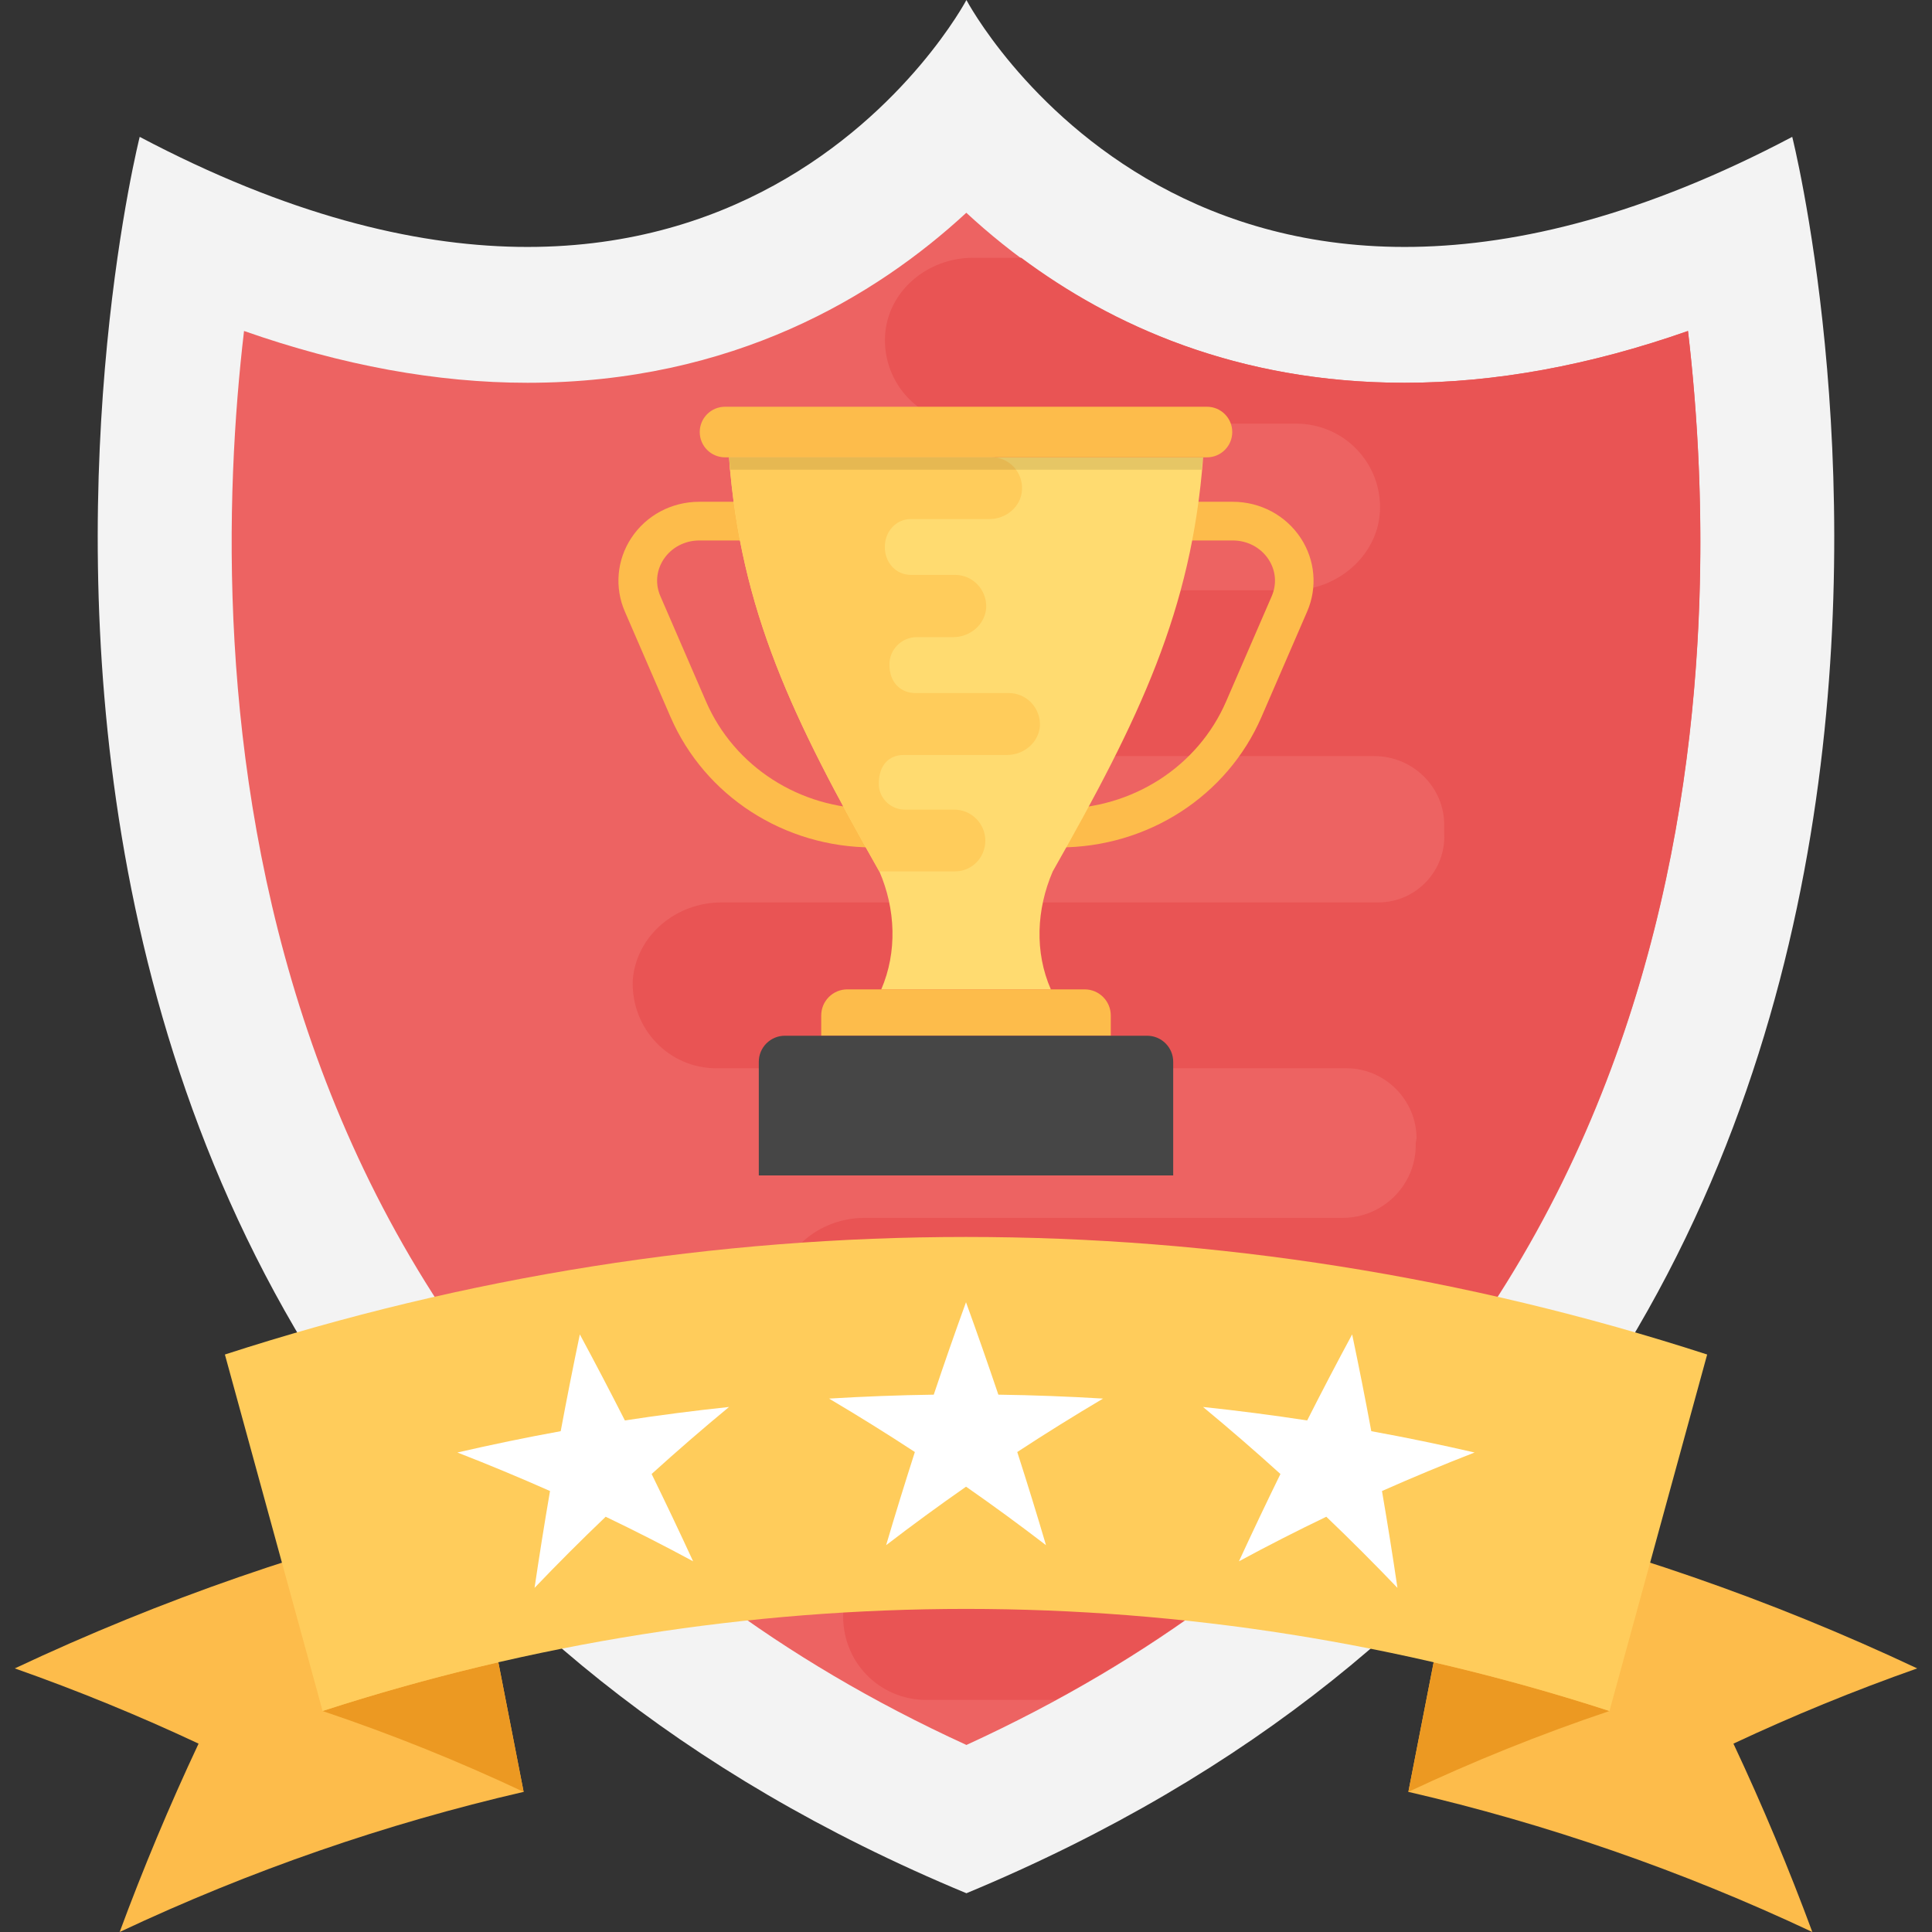 <?xml version="1.0" encoding="iso-8859-1"?>
<!-- Generator: Adobe Illustrator 19.0.0, SVG Export Plug-In . SVG Version: 6.00 Build 0)  -->
<svg version="1.1" id="Capa_1" xmlns="http://www.w3.org/2000/svg" xmlns:xlink="http://www.w3.org/1999/xlink" x="0px" y="0px"
	 viewBox="0 0 512 512" style="enable-background:new 0 0 512 512;" xml:space="preserve">
<rect x="0" y="0" width="512" height="512" fill="#333333" stroke="none"/>
<path style="fill:#F3F3F3;" d="M256.112,501.728C-48.768,375.168,37.024,36.272,37.024,36.272C193.344,118.8,256.112,0,256.112,0
	S318.64,118.8,474.96,36.272C474.96,36.272,560.752,375.168,256.112,501.728z"/>
<path style="fill:#ED6362;" d="M256.112,462.432C56.144,370.848,54.448,174.704,64.672,87.712
	c25.984,9.12,51.12,13.728,75.12,13.728c54.48,0,92.432-23.008,116.288-45.056c23.824,22.048,61.728,45.056,116.16,45.056
	c23.984,0,49.12-4.608,75.104-13.728C457.568,174.656,455.92,370.848,256.112,462.432z"/>
<path style="fill:#E95454;" d="M234.544,89.008c-0.64,12.704,9.472,23.264,21.968,23.264h86.992
	c12.704,0,22.832,10.56,22.192,23.264c-0.64,11.856-11.424,20.896-23.264,20.896h-109.68c-11.856,0.208-21.328,9.92-21.328,21.968
	c0,12.064,9.904,21.968,21.968,21.968h130.8c10.336,0,18.736,8.416,18.528,18.528v1.728c0.64,9.904-7.328,18.528-17.456,18.528
	H191.168c-12.064,0-22.624,8.832-23.488,20.688c-0.432,12.704,9.472,23.264,22.192,23.264h166.992
	c10.128,0,18.528,8.4,18.528,18.528l-0.208,1.296v0.208c0.208,10.768-8.624,19.616-19.392,19.616H229.088
	c-12.064,0-22.624,8.832-23.488,20.896c-0.432,12.704,9.472,23.264,22.192,23.264h60.064c10.768,0,18.528,8.832,18.528,19.616
	c0,0,0,0,0,0.208s0,0.208,0,0.208c0,10.56-7.76,19.6-18.528,19.6h-41.328c-11.856,0-22.4,8.832-23.056,20.688
	c-0.64,12.928,9.472,23.264,21.968,23.264h34.336c176.144-95.744,177.36-279.424,167.552-362.784
	c-25.984,9.12-51.12,13.728-75.104,13.728c-44.528,0-77.824-15.44-101.568-33.12h-12.864C245.76,68.336,235.2,77.152,234.544,89.008
	z"/>
<path style="fill:#FDBC4B;" d="M31.712,512c34.736-16.352,70.608-28.72,107.056-37.136c-4.848-24.816-9.68-49.648-14.528-74.464
	c-40.96,9.456-81.28,23.36-120.32,41.744c16.8,5.92,33.04,12.592,48.704,19.936C44.864,478.592,37.904,495.264,31.712,512z"/>
<path style="fill:#EC9922;" d="M132.064,440.528c2.24,11.44,4.464,22.896,6.704,34.336c-17.04-8.032-34.816-15.216-53.28-21.424
	C100.88,448.432,116.416,444.144,132.064,440.528z"/>
<path style="fill:#FDBC4B;" d="M480.288,512c-34.736-16.352-70.608-28.72-107.056-37.136c4.848-24.816,9.68-49.648,14.528-74.464
	c40.96,9.456,81.28,23.36,120.32,41.744c-16.8,5.92-33.04,12.592-48.704,19.936C467.136,478.592,474.096,495.264,480.288,512z"/>
<path style="fill:#EC9922;" d="M379.936,440.528c-2.24,11.44-4.464,22.896-6.704,34.336c17.04-8.032,34.816-15.216,53.28-21.424
	C411.12,448.432,395.584,444.144,379.936,440.528z"/>
<path style="fill:#FFCC5B;" d="M426.528,453.424c-111.232-36.064-229.808-36.064-341.04,0
	c-8.624-31.488-17.264-62.976-25.888-94.464c128.128-41.536,264.688-41.536,392.816,0
	C443.776,390.448,435.152,421.936,426.528,453.424z"/>
<g>
	<path style="fill:#FFFFFF;" d="M153.664,353.632c4.08,7.568,8.048,15.152,11.936,22.8c9.184-1.408,18.384-2.592,27.6-3.568
		c-7.008,5.792-13.856,11.728-20.512,17.76c3.76,7.68,7.424,15.392,10.992,23.136c-7.568-4.096-15.296-8.032-23.168-11.808
		c-6.464,6.176-12.736,12.448-18.848,18.848c1.264-8.56,2.624-17.104,4.096-25.664c-8.048-3.568-16.224-6.976-24.544-10.208
		c9.104-2.096,18.224-3.984,27.376-5.648C150.192,370.72,151.872,362.176,153.664,353.632z"/>
	<path style="fill:#FFFFFF;" d="M256,345.104c2.96,8.144,5.808,16.32,8.576,24.496c9.248,0.128,18.496,0.48,27.744,1.04
		c-7.728,4.576-15.312,9.296-22.736,14.16c2.64,8.208,5.184,16.432,7.616,24.688c-6.896-5.296-13.968-10.48-21.184-15.504
		c-7.232,5.04-14.288,10.208-21.184,15.504c2.432-8.24,4.976-16.464,7.616-24.688c-7.424-4.864-15.008-9.584-22.736-14.16
		c9.248-0.56,18.48-0.912,27.744-1.04C250.192,361.424,253.04,353.248,256,345.104z"/>
	<path style="fill:#FFFFFF;" d="M358.336,353.632c1.792,8.544,3.488,17.088,5.072,25.648c9.152,1.664,18.288,3.552,27.376,5.648
		c-8.32,3.232-16.496,6.64-24.544,10.208c1.472,8.56,2.832,17.104,4.096,25.664c-6.112-6.384-12.384-12.672-18.848-18.848
		c-7.872,3.776-15.584,7.712-23.152,11.808c3.568-7.744,7.232-15.456,10.992-23.136c-6.672-6.048-13.504-11.968-20.512-17.76
		c9.216,0.976,18.416,2.16,27.6,3.568C350.288,368.784,354.256,361.184,358.336,353.632z"/>
</g>
<path style="fill:#FDBC4B;" d="M280.704,224.576h-49.408c-23.456,0-44.496-13.584-53.616-34.608l-12.096-27.92
	c-2.752-6.352-2.128-13.632,1.696-19.44c3.952-6.032,10.688-9.632,18.032-9.632h141.376c7.328,0,14.064,3.6,18.032,9.632
	c3.808,5.808,4.448,13.072,1.696,19.44l-12.096,27.92C325.216,210.992,304.16,224.576,280.704,224.576z M185.312,143.232
	c-3.856,0-7.392,1.872-9.456,5.008c-1.936,2.96-2.256,6.512-0.848,9.744l12.096,27.92c7.488,17.264,24.832,28.432,44.208,28.432
	h49.408c19.376,0,36.72-11.168,44.208-28.432l12.096-27.92c1.392-3.232,1.088-6.784-0.848-9.744c-2.064-3.136-5.6-5.008-9.456-5.008
	H185.312z"/>
<path style="fill:#FFDB70;" d="M278.976,230.96c-4.288,9.968-4.848,21.312-0.48,31.264h-44.96c4.288-9.968,3.808-21.312-0.48-31.264
	c-23.04-40.608-36.8-69.104-39.84-109.792h125.632C315.776,161.84,302.016,190.352,278.976,230.96z"/>
<path style="fill:#FDBC4B;" d="M287.44,262.192h-62.896c-3.824,0-6.912,3.104-6.912,6.912v5.36h76.736v-5.344
	C294.368,265.296,291.264,262.192,287.44,262.192z"/>
<path style="fill:#464646;" d="M310.912,281.392c0-3.824-3.104-6.912-6.912-6.912h-96c-3.824,0-6.912,3.104-6.912,6.912v30.112
	h109.824V281.392z"/>
<path style="fill:#FDBC4B;" d="M319.856,107.792H192.144c-3.696,0-6.704,2.992-6.704,6.704l0,0c0,3.696,2.992,6.704,6.704,6.704
	h127.712c3.696,0,6.704-2.992,6.704-6.704l0,0C326.56,110.784,323.552,107.792,319.856,107.792z"/>
<path style="fill:#FFCC5B;" d="M261.12,222.768c0-4.496-3.696-8.208-8.208-8.208h-13.104c-3.856,0-6.992-3.136-6.912-6.912
	c0-5.184,3.008-7.568,6.512-7.568h27.424c4.512,0,8.448-3.296,8.768-7.728c0.16-4.752-3.536-8.688-8.288-8.688h-24.768
	c-3.568,0-6.832-2.512-6.832-7.488c-0.08-4.016,3.216-7.328,7.232-7.328h9.648c4.512,0,8.448-3.296,8.768-7.808
	c0.16-4.752-3.536-8.688-8.288-8.688h-11.664c-4.016,0-6.912-3.296-6.912-7.328c0,0,0,0,0-0.08s0-0.08,0-0.08
	c0-3.936,2.896-7.312,6.912-7.312h20.832c4.416,0,8.368-3.296,8.608-7.728c0.24-4.832-3.536-8.688-8.208-8.688h-69.456
	c3.04,40.64,16.816,69.168,39.824,109.792c0,0,0.176,0,0.512,0c2.128,0,10.576,0,19.616,0
	C257.584,230.896,261.12,227.28,261.12,222.768z"/>
<path style="opacity:0.1;fill:#010101;enable-background:new    ;" d="M318.432,124.48c0.096-1.12,0.288-2.16,0.368-3.296H193.2
	c0.08,1.136,0.272,2.176,0.368,3.296H318.432z"/>
<g>
</g>
<g>
</g>
<g>
</g>
<g>
</g>
<g>
</g>
<g>
</g>
<g>
</g>
<g>
</g>
<g>
</g>
<g>
</g>
<g>
</g>
<g>
</g>
<g>
</g>
<g>
</g>
<g>
</g>
</svg>
